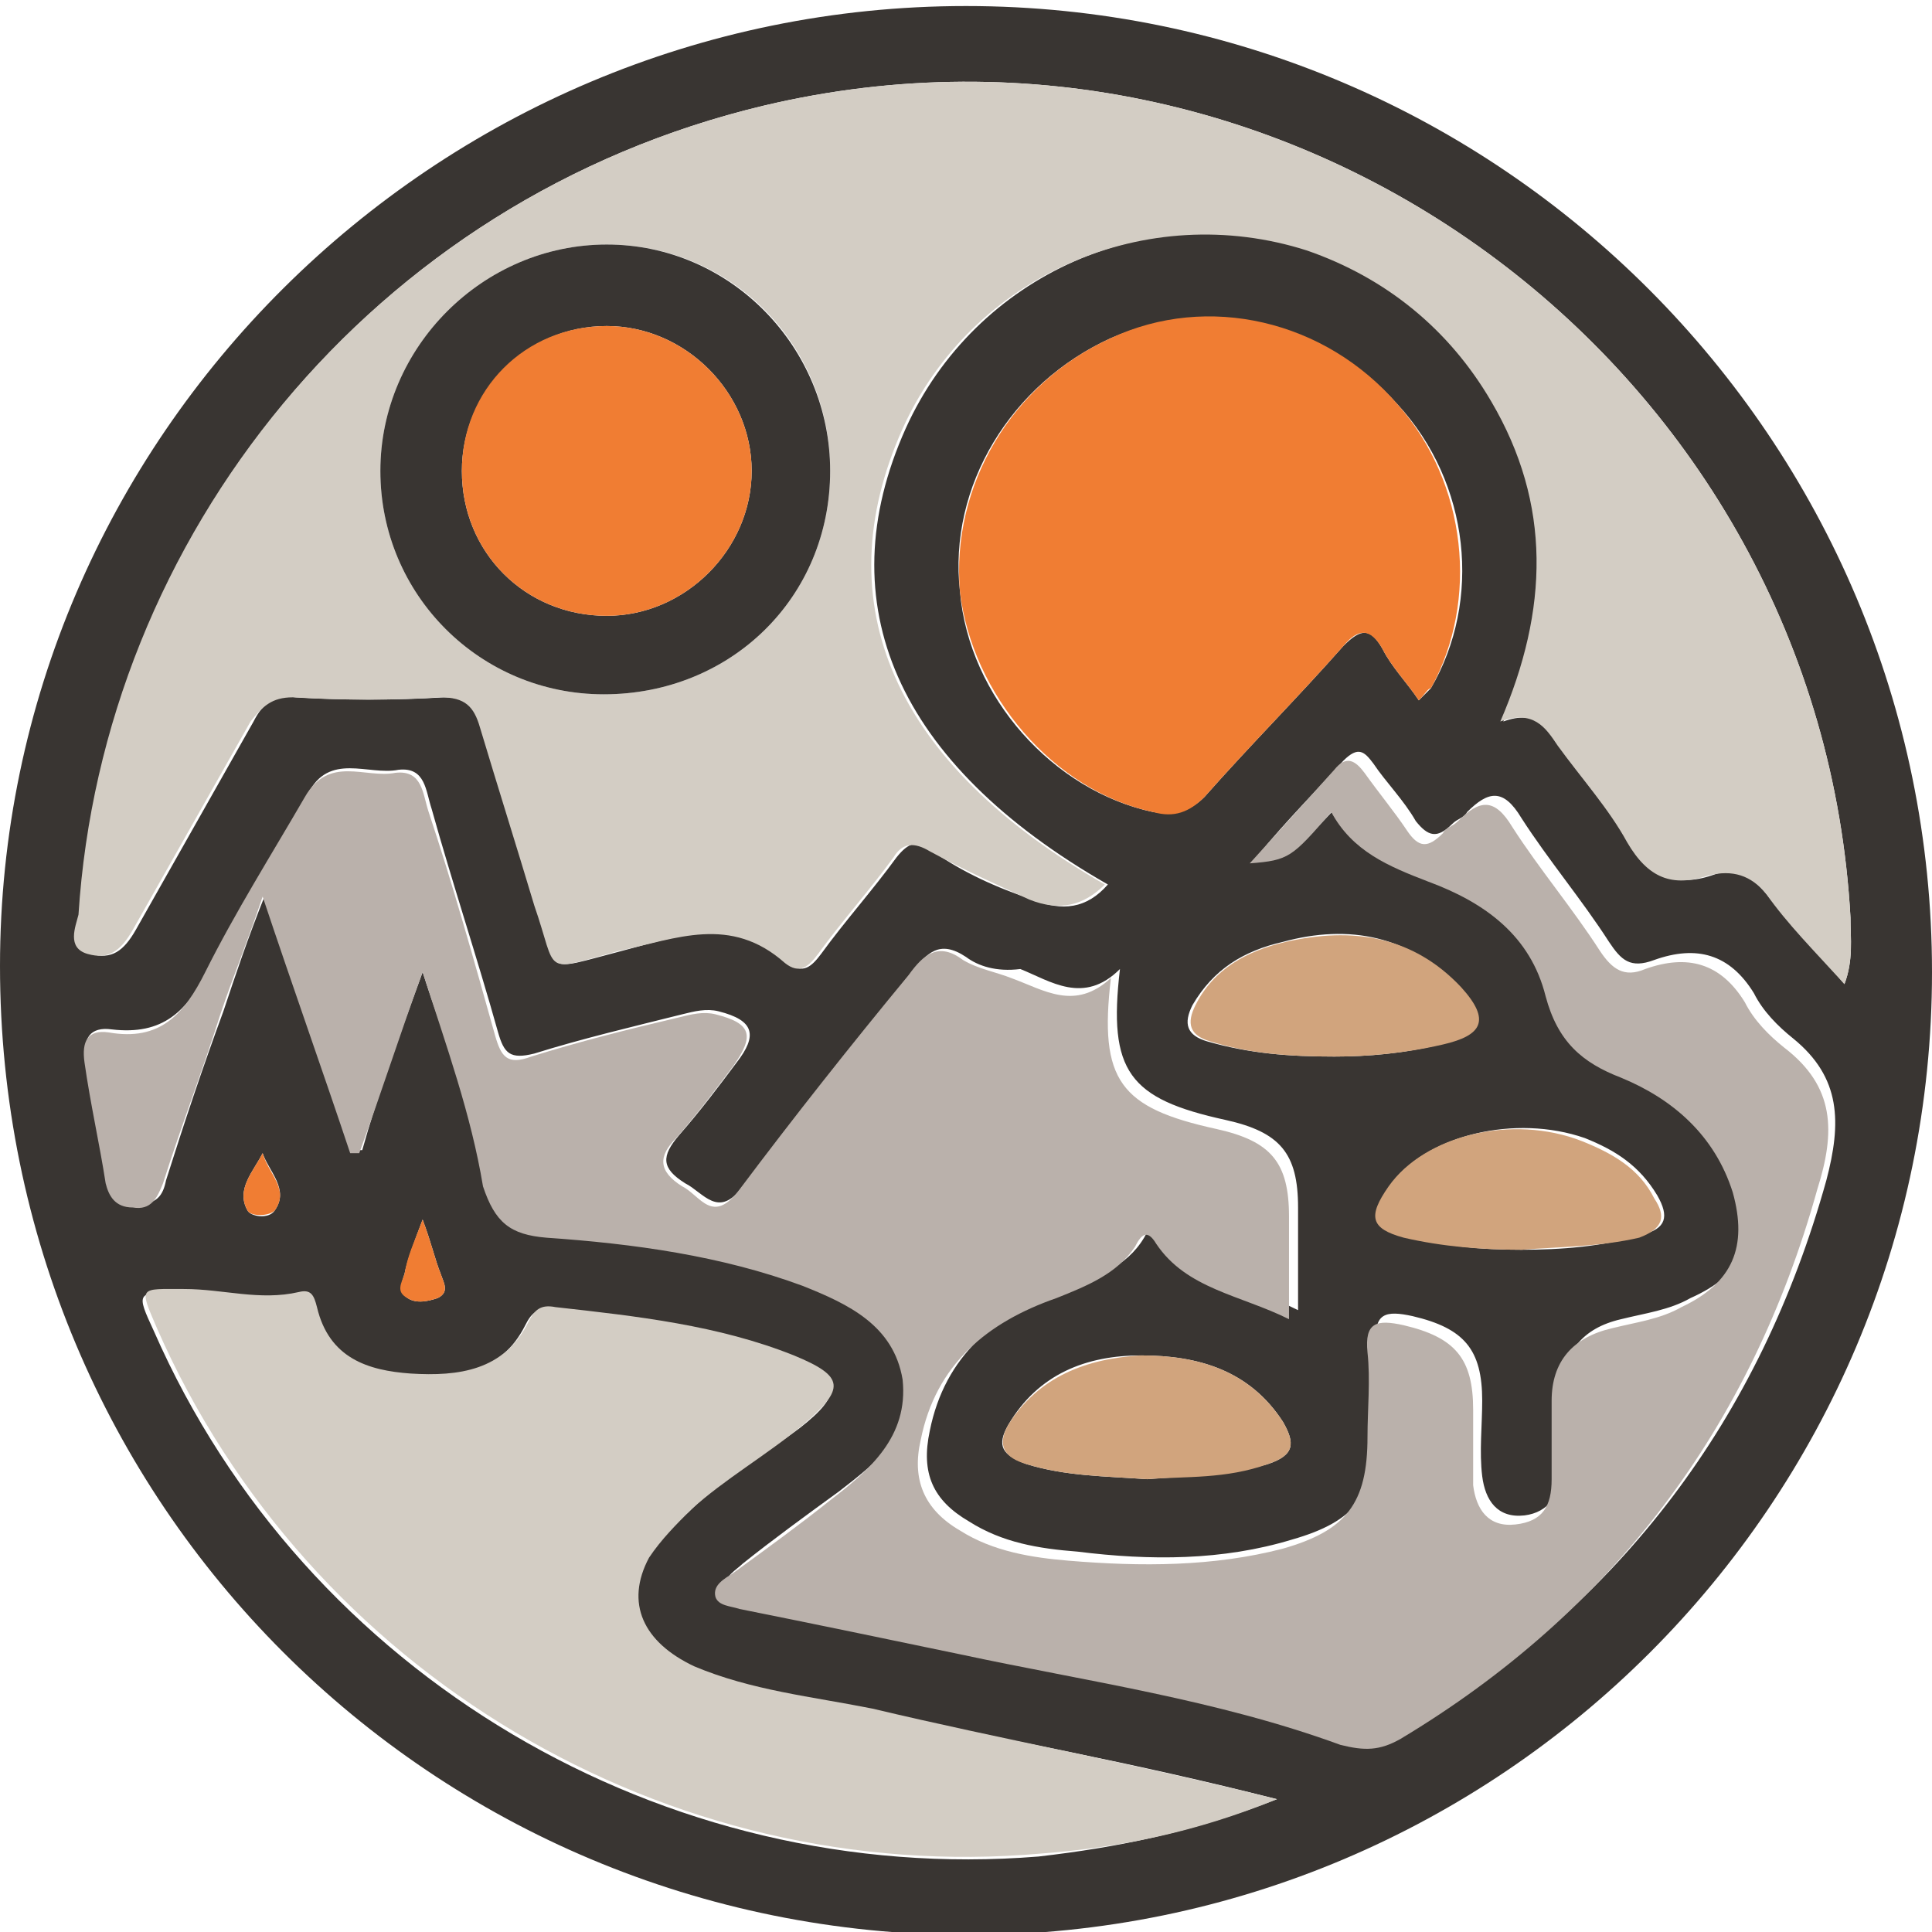 <?xml version="1.0" encoding="utf-8"?>
<!-- Generator: Adobe Illustrator 23.0.2, SVG Export Plug-In . SVG Version: 6.00 Build 0)  -->
<svg version="1.1" id="Layer_1" xmlns="http://www.w3.org/2000/svg" xmlns:xlink="http://www.w3.org/1999/xlink" x="0px" y="0px"
	 viewBox="0 0 64 64" style="enable-background:new 0 0 64 64;" xml:space="preserve">
<style type="text/css">
	.st0{fill:#393532;}
	.st1{fill:#D3CDC4;}
	.st2{fill:#BAB1AB;}
	.st3{fill:#F07D33;}
	.st4{fill:#D1A47D;}
</style>
<g>
	<path class="st0" d="M32.1,64.1C14.3,64.1,0,49.8,0,32C0,14.5,14.4,0.2,32,0.2c17.7,0,32,14.4,32,32C64,49.8,49.7,64.1,32.1,64.1z
		 M61.1,32.6c0.3-0.8,0.2-1.5,0.2-2.2c-1-18.1-18.3-31.1-36-26.9C12.3,6.6,3.4,17.8,2.7,30.3c0,0.4-0.3,1.1,0.3,1.3
		c0.7,0.2,1.1-0.1,1.5-0.8c1.3-2.3,2.6-4.6,3.9-6.9c0.3-0.6,0.7-0.9,1.4-0.8c1.6,0.1,3.3,0.1,4.9,0c0.8,0,1.1,0.3,1.3,1
		c0.6,2,1.2,3.9,1.8,5.9c0.7,2.3,0.1,2.2,2.8,1.5c1.9-0.5,3.8-1.2,5.5,0.4c0.5,0.4,0.8,0.1,1.1-0.3c0.8-1.1,1.7-2.1,2.5-3.2
		c0.4-0.5,0.7-0.6,1.2-0.2c1,0.7,2.1,1.2,3.3,1.6c1,0.4,1.8,0.3,2.5-0.5c-7-4-9.3-9.3-6.7-15.1c2.3-5.1,8.1-7.7,13.4-5.9
		c2.7,0.9,4.7,2.5,6.1,5c1.9,3.4,1.8,6.9,0.3,10.6c1.1-0.4,1.5,0.2,1.9,0.8c0.7,1.1,1.6,2.1,2.3,3.2c0.7,1.1,1.5,1.5,2.7,1.1
		c0.8-0.3,1.3,0,1.8,0.6C59.3,30.6,60.2,31.5,61.1,32.6z M14,32.2c0.8,2.5,1.7,4.6,2.3,6.8c0.3,1.2,0.9,1.6,2.1,1.7
		c2.9,0.2,5.8,0.6,8.5,1.6c1.5,0.6,3,1.3,3.3,3.1c0.3,1.9-1.1,3-2.4,4c-1.1,0.8-2.2,1.6-3.2,2.4c-0.2,0.2-0.6,0.4-0.6,0.8
		c0.1,0.4,0.5,0.4,0.8,0.4c2.4,0.5,4.9,1,7.3,1.5c4.2,0.9,8.5,1.5,12.6,3c0.8,0.3,1.3,0.3,2-0.2c7-4.2,11.6-10.3,13.8-18.2
		c0.5-1.9,0.5-3.4-1.1-4.7c-0.5-0.4-1-0.9-1.3-1.5c-0.8-1.3-1.9-1.6-3.3-1.1c-0.8,0.3-1.1,0-1.5-0.6c-0.9-1.4-2-2.7-2.9-4.1
		c-0.6-1-1.1-0.9-1.8-0.2c-0.1,0.2-0.3,0.2-0.5,0.4c-0.5,0.5-0.8,0.4-1.2-0.1c-0.4-0.7-1-1.3-1.4-1.9c-0.3-0.4-0.5-0.6-1-0.1
		c-0.9,1-1.9,2-2.8,3.1c1.2-0.1,1.3-0.2,2.7-1.7c0.7,1.3,1.9,1.8,3.2,2.3c1.8,0.7,3.4,1.9,3.9,3.8c0.4,1.5,1.2,2.2,2.5,2.7
		c1.8,0.7,3.1,2,3.7,3.8c0.6,1.8,0.1,3-1.7,3.8c-0.7,0.4-1.5,0.5-2.3,0.7c-1.3,0.3-1.9,1.1-2,2.4c0,0.9,0,1.8,0,2.6
		c0,0.8-0.4,1.4-1.2,1.5c-0.9,0.1-1.3-0.5-1.4-1.3c-0.1-0.8,0-1.7,0-2.5c0-1.7-0.6-2.4-2.3-2.8c-0.9-0.2-1.3-0.1-1.2,0.9
		c0.1,0.9,0,1.8,0,2.8c0,2.2-0.7,3.1-2.8,3.7c-2.3,0.7-4.7,0.7-7.1,0.4c-1.3-0.1-2.5-0.3-3.6-1c-1.2-0.7-1.6-1.6-1.3-3
		c0.5-2.5,2.2-3.9,4.5-4.7c1-0.4,2-0.7,2.6-1.7c0.2-0.4,0.4-0.5,0.7-0.1c1,1.5,2.8,1.7,4.4,2.5c0-1.3,0-2.3,0-3.4
		c0-1.8-0.6-2.5-2.4-2.9c-3.2-0.7-3.9-1.6-3.5-5c-1.2,1.2-2.3,0.4-3.3,0C33,32.2,32.4,32,32,31.7c-0.9-0.6-1.3-0.1-1.8,0.5
		c-1.9,2.4-3.8,4.7-5.6,7.1c-0.8,1.1-1.3,0.2-1.9-0.1c-0.8-0.5-0.8-0.9-0.2-1.6c0.7-0.8,1.3-1.6,1.9-2.4c0.7-0.9,0.6-1.4-0.6-1.7
		c-0.4-0.1-0.8,0-1.2,0.1c-1.6,0.4-3.3,0.8-4.9,1.3c-0.8,0.2-1,0-1.2-0.7c-0.7-2.5-1.5-4.9-2.2-7.4c-0.2-0.6-0.2-1.4-1.1-1.3
		c-1,0.2-2.3-0.6-3,0.8c-1.1,2-2.3,3.8-3.3,5.8c-0.7,1.4-1.5,2.2-3.2,2c-0.7-0.1-1,0.3-0.8,1c0.2,1.3,0.5,2.6,0.7,4
		c0.1,0.5,0.3,0.8,0.9,0.8c0.7,0,0.9-0.3,1-0.8c0.6-1.9,1.2-3.7,1.9-5.6c0.4-1.2,0.8-2.4,1.4-3.9c1.1,3.1,2,5.8,2.9,8.5
		c0.1,0,0.2,0,0.3,0C12.5,36.3,13.2,34.4,14,32.2z M42.3,59.6c-4.7-1.2-9.1-2-13.5-2.9c-2-0.4-4-0.6-5.9-1.4
		c-1.7-0.7-2.2-2.1-1.5-3.6c0.3-0.6,0.8-1.1,1.4-1.6c1.1-1.1,2.5-1.9,3.7-2.8c1.4-1.1,1.4-1.6-0.3-2.3c-2.5-1-5.2-1.3-7.9-1.6
		c-0.5-0.1-0.7,0.1-0.9,0.5c-0.8,1.6-2.3,1.8-3.9,1.7c-1.4-0.1-2.8-0.6-3.1-2.2c-0.1-0.4-0.2-0.6-0.6-0.5c-1.3,0.3-2.5-0.1-3.8-0.1
		c-1.5,0-1.5,0-0.9,1.3c5,11.4,16.9,18.4,29.3,17.4C37,61.2,39.5,60.7,42.3,59.6z M47,23.2c0.2-0.2,0.3-0.3,0.4-0.4
		c1.7-2.9,1.3-6.8-1.1-9.4c-2.5-2.8-6.3-3.6-9.5-2.2c-3.3,1.5-5.4,4.9-5,8.4c0.3,3.5,3.1,6.6,6.4,7.3c0.7,0.1,1.2,0,1.7-0.5
		c1.5-1.7,3.1-3.3,4.6-5c0.6-0.6,0.9-0.6,1.3,0.1C46.1,22.1,46.6,22.6,47,23.2z M44.2,35c1.1,0,2.3-0.1,3.5-0.4
		c1.4-0.3,1.6-0.9,0.6-1.9c-1.6-1.7-3.6-2.1-5.8-1.5c-1.3,0.3-2.3,0.9-3,2.1c-0.3,0.6-0.2,1,0.5,1.2C41.4,34.9,42.7,35,44.2,35z
		 M38,49c1.2-0.1,2.6-0.1,4-0.5c0.9-0.3,0.9-0.7,0.5-1.4c-1.1-1.7-2.8-2.2-4.7-2.2c-1.8,0-3.4,0.6-4.4,2.3c-0.4,0.7-0.2,1,0.6,1.3
		C35.3,48.9,36.6,48.9,38,49z M50.4,41.4c1.3,0,2.7-0.1,4-0.5c0.8-0.2,0.9-0.6,0.5-1.3c-0.6-1-1.4-1.5-2.4-1.9
		c-2.3-0.8-5.2-0.1-6.4,1.5c-0.7,1-0.6,1.4,0.5,1.7C47.8,41.3,49.1,41.4,50.4,41.4z M14,40.4c-0.3,0.8-0.5,1.3-0.6,1.8
		c-0.1,0.3-0.2,0.6,0.1,0.8c0.3,0.2,0.7,0.1,1,0c0.4-0.2,0.2-0.5,0.1-0.8C14.4,41.7,14.3,41.2,14,40.4z M8.7,38.2
		c-0.3,0.6-0.9,1.2-0.5,1.9c0.1,0.2,0.7,0.3,0.9,0C9.6,39.4,8.9,38.8,8.7,38.2z"/>
	<path class="st1" d="M61.1,32.6c-1-1.1-1.9-2-2.6-3C58,29,57.4,28.8,56.6,29c-1.2,0.4-2,0.1-2.7-1.1c-0.6-1.1-1.5-2.1-2.3-3.2
		c-0.4-0.6-0.8-1.2-1.9-0.8c1.6-3.7,1.7-7.2-0.3-10.6c-1.4-2.4-3.5-4.1-6.1-5c-5.3-1.7-11.1,0.8-13.4,5.9
		c-2.6,5.8-0.3,11.1,6.7,15.1c-0.7,0.7-1.5,0.9-2.5,0.5c-1.1-0.5-2.2-1-3.3-1.6c-0.5-0.3-0.9-0.3-1.2,0.2c-0.8,1.1-1.7,2.1-2.5,3.2
		c-0.3,0.4-0.6,0.7-1.1,0.3c-1.8-1.6-3.6-0.8-5.5-0.4c-2.6,0.7-2,0.8-2.8-1.5c-0.6-2-1.2-3.9-1.8-5.9c-0.2-0.7-0.5-1-1.3-1
		c-1.6,0.1-3.3,0.1-4.9,0c-0.7,0-1,0.3-1.4,0.8c-1.3,2.3-2.6,4.6-3.9,6.9c-0.4,0.7-0.8,1-1.5,0.8c-0.7-0.2-0.4-0.9-0.3-1.3
		C3.4,17.8,12.3,6.6,25.3,3.5c17.7-4.2,35,8.8,36,26.9C61.3,31.1,61.4,31.8,61.1,32.6z M27.5,15.6c0-4.2-3.3-7.5-7.4-7.5
		c-4.1,0-7.5,3.4-7.5,7.5c0,4.1,3.3,7.4,7.4,7.4C24.2,23,27.5,19.8,27.5,15.6z"/>
	<path class="st2" d="M14,32.2c-0.8,2.2-1.4,4.1-2.1,6c-0.1,0-0.2,0-0.3,0c-0.9-2.7-1.9-5.5-2.9-8.5c-0.5,1.5-1,2.7-1.4,3.9
		c-0.6,1.9-1.3,3.7-1.9,5.6c-0.2,0.5-0.4,0.9-1,0.8c-0.6,0-0.8-0.4-0.9-0.8c-0.2-1.3-0.5-2.6-0.7-4c-0.1-0.7,0.1-1.1,0.8-1
		c1.7,0.3,2.5-0.6,3.2-2c1-2,2.2-3.9,3.3-5.8c0.8-1.4,2-0.6,3-0.8c0.9-0.1,0.9,0.7,1.1,1.3c0.8,2.4,1.5,4.9,2.2,7.4
		c0.2,0.7,0.4,1,1.2,0.7c1.6-0.5,3.2-0.9,4.9-1.3c0.4-0.1,0.8-0.2,1.2-0.1c1.2,0.3,1.3,0.7,0.6,1.7c-0.6,0.8-1.2,1.6-1.9,2.4
		c-0.6,0.6-0.6,1.1,0.2,1.6c0.6,0.3,1,1.3,1.9,0.1c1.8-2.4,3.7-4.8,5.6-7.1c0.5-0.7,1-1.1,1.8-0.5c0.5,0.3,1.1,0.4,1.6,0.6
		c1.1,0.4,2.1,1.1,3.3,0c-0.4,3.4,0.3,4.3,3.5,5c1.8,0.4,2.4,1.1,2.4,2.9c0,1.1,0,2.2,0,3.4c-1.6-0.8-3.4-1-4.4-2.5
		c-0.3-0.5-0.5-0.3-0.7,0.1c-0.6,0.9-1.6,1.3-2.6,1.7c-2.3,0.8-4,2.2-4.5,4.7c-0.3,1.3,0.1,2.3,1.3,3c1.1,0.7,2.4,0.9,3.6,1
		c2.4,0.2,4.8,0.2,7.1-0.4c2.1-0.6,2.8-1.5,2.8-3.7c0-0.9,0.1-1.9,0-2.8c-0.1-1,0.3-1.1,1.2-0.9c1.7,0.4,2.3,1.1,2.3,2.8
		c0,0.8,0,1.7,0,2.5c0.1,0.8,0.5,1.4,1.4,1.3c0.9-0.1,1.2-0.6,1.2-1.5c0-0.9,0-1.8,0-2.6c0-1.3,0.7-2.1,2-2.4
		c0.8-0.2,1.6-0.3,2.3-0.7c1.7-0.8,2.2-2,1.7-3.8c-0.6-1.9-2-3.1-3.7-3.8c-1.3-0.5-2.1-1.2-2.5-2.7c-0.5-2-2-3.1-3.9-3.8
		c-1.3-0.5-2.5-1-3.2-2.3c-1.3,1.5-1.4,1.6-2.7,1.7c1-1.1,1.9-2.1,2.8-3.1c0.4-0.5,0.7-0.3,1,0.1c0.5,0.7,1,1.3,1.4,1.9
		c0.4,0.6,0.7,0.6,1.2,0.1c0.1-0.2,0.3-0.2,0.5-0.4c0.7-0.7,1.2-0.8,1.8,0.2c0.9,1.4,2,2.7,2.9,4.1c0.4,0.6,0.8,0.9,1.5,0.6
		c1.4-0.5,2.5-0.2,3.3,1.1c0.3,0.6,0.8,1.1,1.3,1.5c1.7,1.3,1.7,2.8,1.1,4.7c-2.2,7.9-6.8,14-13.8,18.2c-0.7,0.4-1.2,0.4-2,0.2
		c-4.1-1.5-8.4-2.1-12.6-3c-2.4-0.5-4.8-1-7.3-1.5c-0.3-0.1-0.7-0.1-0.8-0.4c-0.1-0.4,0.3-0.6,0.6-0.8c1.1-0.8,2.2-1.6,3.2-2.4
		c1.3-1,2.6-2.1,2.4-4c-0.3-1.8-1.8-2.5-3.3-3.1c-2.7-1-5.6-1.4-8.5-1.6c-1.2-0.1-1.7-0.5-2.1-1.7C15.6,36.9,14.8,34.7,14,32.2z"/>
	<path class="st1" d="M42.3,59.6c-2.7,1.1-5.2,1.6-7.8,1.8c-12.4,1.1-24.3-6-29.3-17.4c-0.6-1.4-0.6-1.3,0.9-1.3
		c1.3,0,2.5,0.4,3.8,0.1c0.4-0.1,0.5,0.1,0.6,0.5c0.4,1.7,1.7,2.1,3.1,2.2c1.6,0.1,3.1-0.1,3.9-1.7c0.2-0.4,0.4-0.6,0.9-0.5
		c2.7,0.3,5.4,0.6,7.9,1.6c1.7,0.7,1.7,1.1,0.3,2.3c-1.2,1-2.6,1.8-3.7,2.8c-0.5,0.5-1,1-1.4,1.6c-0.8,1.5-0.2,2.8,1.5,3.6
		c1.9,0.8,3.9,1,5.9,1.4C33.1,57.6,37.5,58.4,42.3,59.6z"/>
	<path class="st3" d="M47,23.2c-0.4-0.6-0.9-1.1-1.2-1.7c-0.4-0.7-0.8-0.7-1.3-0.1c-1.5,1.7-3.1,3.3-4.6,5c-0.5,0.5-1,0.7-1.7,0.5
		c-3.3-0.7-6-3.9-6.4-7.3c-0.3-3.5,1.7-6.9,5-8.4c3.2-1.5,7.1-0.6,9.5,2.2c2.3,2.6,2.7,6.5,1.1,9.4C47.3,22.8,47.2,23,47,23.2z"/>
	<path class="st4" d="M44.2,35c-1.5,0-2.8-0.1-4.1-0.5c-0.7-0.2-0.8-0.6-0.5-1.2c0.6-1.2,1.7-1.8,3-2.1c2.2-0.5,4.2-0.2,5.8,1.5
		c1,1.1,0.7,1.6-0.6,1.9C46.5,34.9,45.3,35,44.2,35z"/>
	<path class="st4" d="M38,49c-1.4-0.1-2.7-0.1-4-0.5c-0.7-0.2-1-0.6-0.6-1.3c1-1.6,2.6-2.2,4.4-2.3c1.9,0,3.6,0.5,4.7,2.2
		c0.4,0.7,0.4,1.1-0.5,1.4C40.6,49,39.3,48.9,38,49z"/>
	<path class="st4" d="M50.4,41.4c-1.3,0-2.6-0.1-3.9-0.4c-1.1-0.3-1.2-0.7-0.5-1.7c1.2-1.7,4.1-2.4,6.4-1.5c1,0.4,1.9,0.9,2.4,1.9
		c0.4,0.6,0.3,1-0.5,1.3C53,41.3,51.7,41.3,50.4,41.4z"/>
	<path class="st3" d="M14,40.4c0.3,0.8,0.4,1.3,0.6,1.8c0.1,0.3,0.3,0.6-0.1,0.8c-0.3,0.1-0.7,0.2-1,0c-0.4-0.2-0.2-0.5-0.1-0.8
		C13.5,41.6,13.7,41.2,14,40.4z"/>
	<path class="st3" d="M8.7,38.2c0.2,0.7,0.9,1.2,0.4,1.9c-0.2,0.2-0.8,0.2-0.9,0C7.8,39.4,8.4,38.8,8.7,38.2z"/>
	<path class="st0" d="M27.5,15.6c0,4.2-3.3,7.4-7.5,7.4c-4.1,0-7.4-3.3-7.4-7.4c0-4.1,3.4-7.5,7.5-7.5C24.2,8.1,27.5,11.5,27.5,15.6
		z M20.1,20.4c2.6,0,4.8-2.2,4.8-4.8c0-2.6-2.2-4.8-4.8-4.8c-2.7,0-4.8,2.2-4.8,4.8C15.3,18.3,17.4,20.4,20.1,20.4z"/>
	<path class="st3" d="M20.1,20.4c-2.7,0-4.8-2.1-4.8-4.8c0-2.7,2.1-4.8,4.8-4.8c2.6,0,4.8,2.2,4.8,4.8
		C24.9,18.2,22.7,20.4,20.1,20.4z"/>
</g>
</svg>
